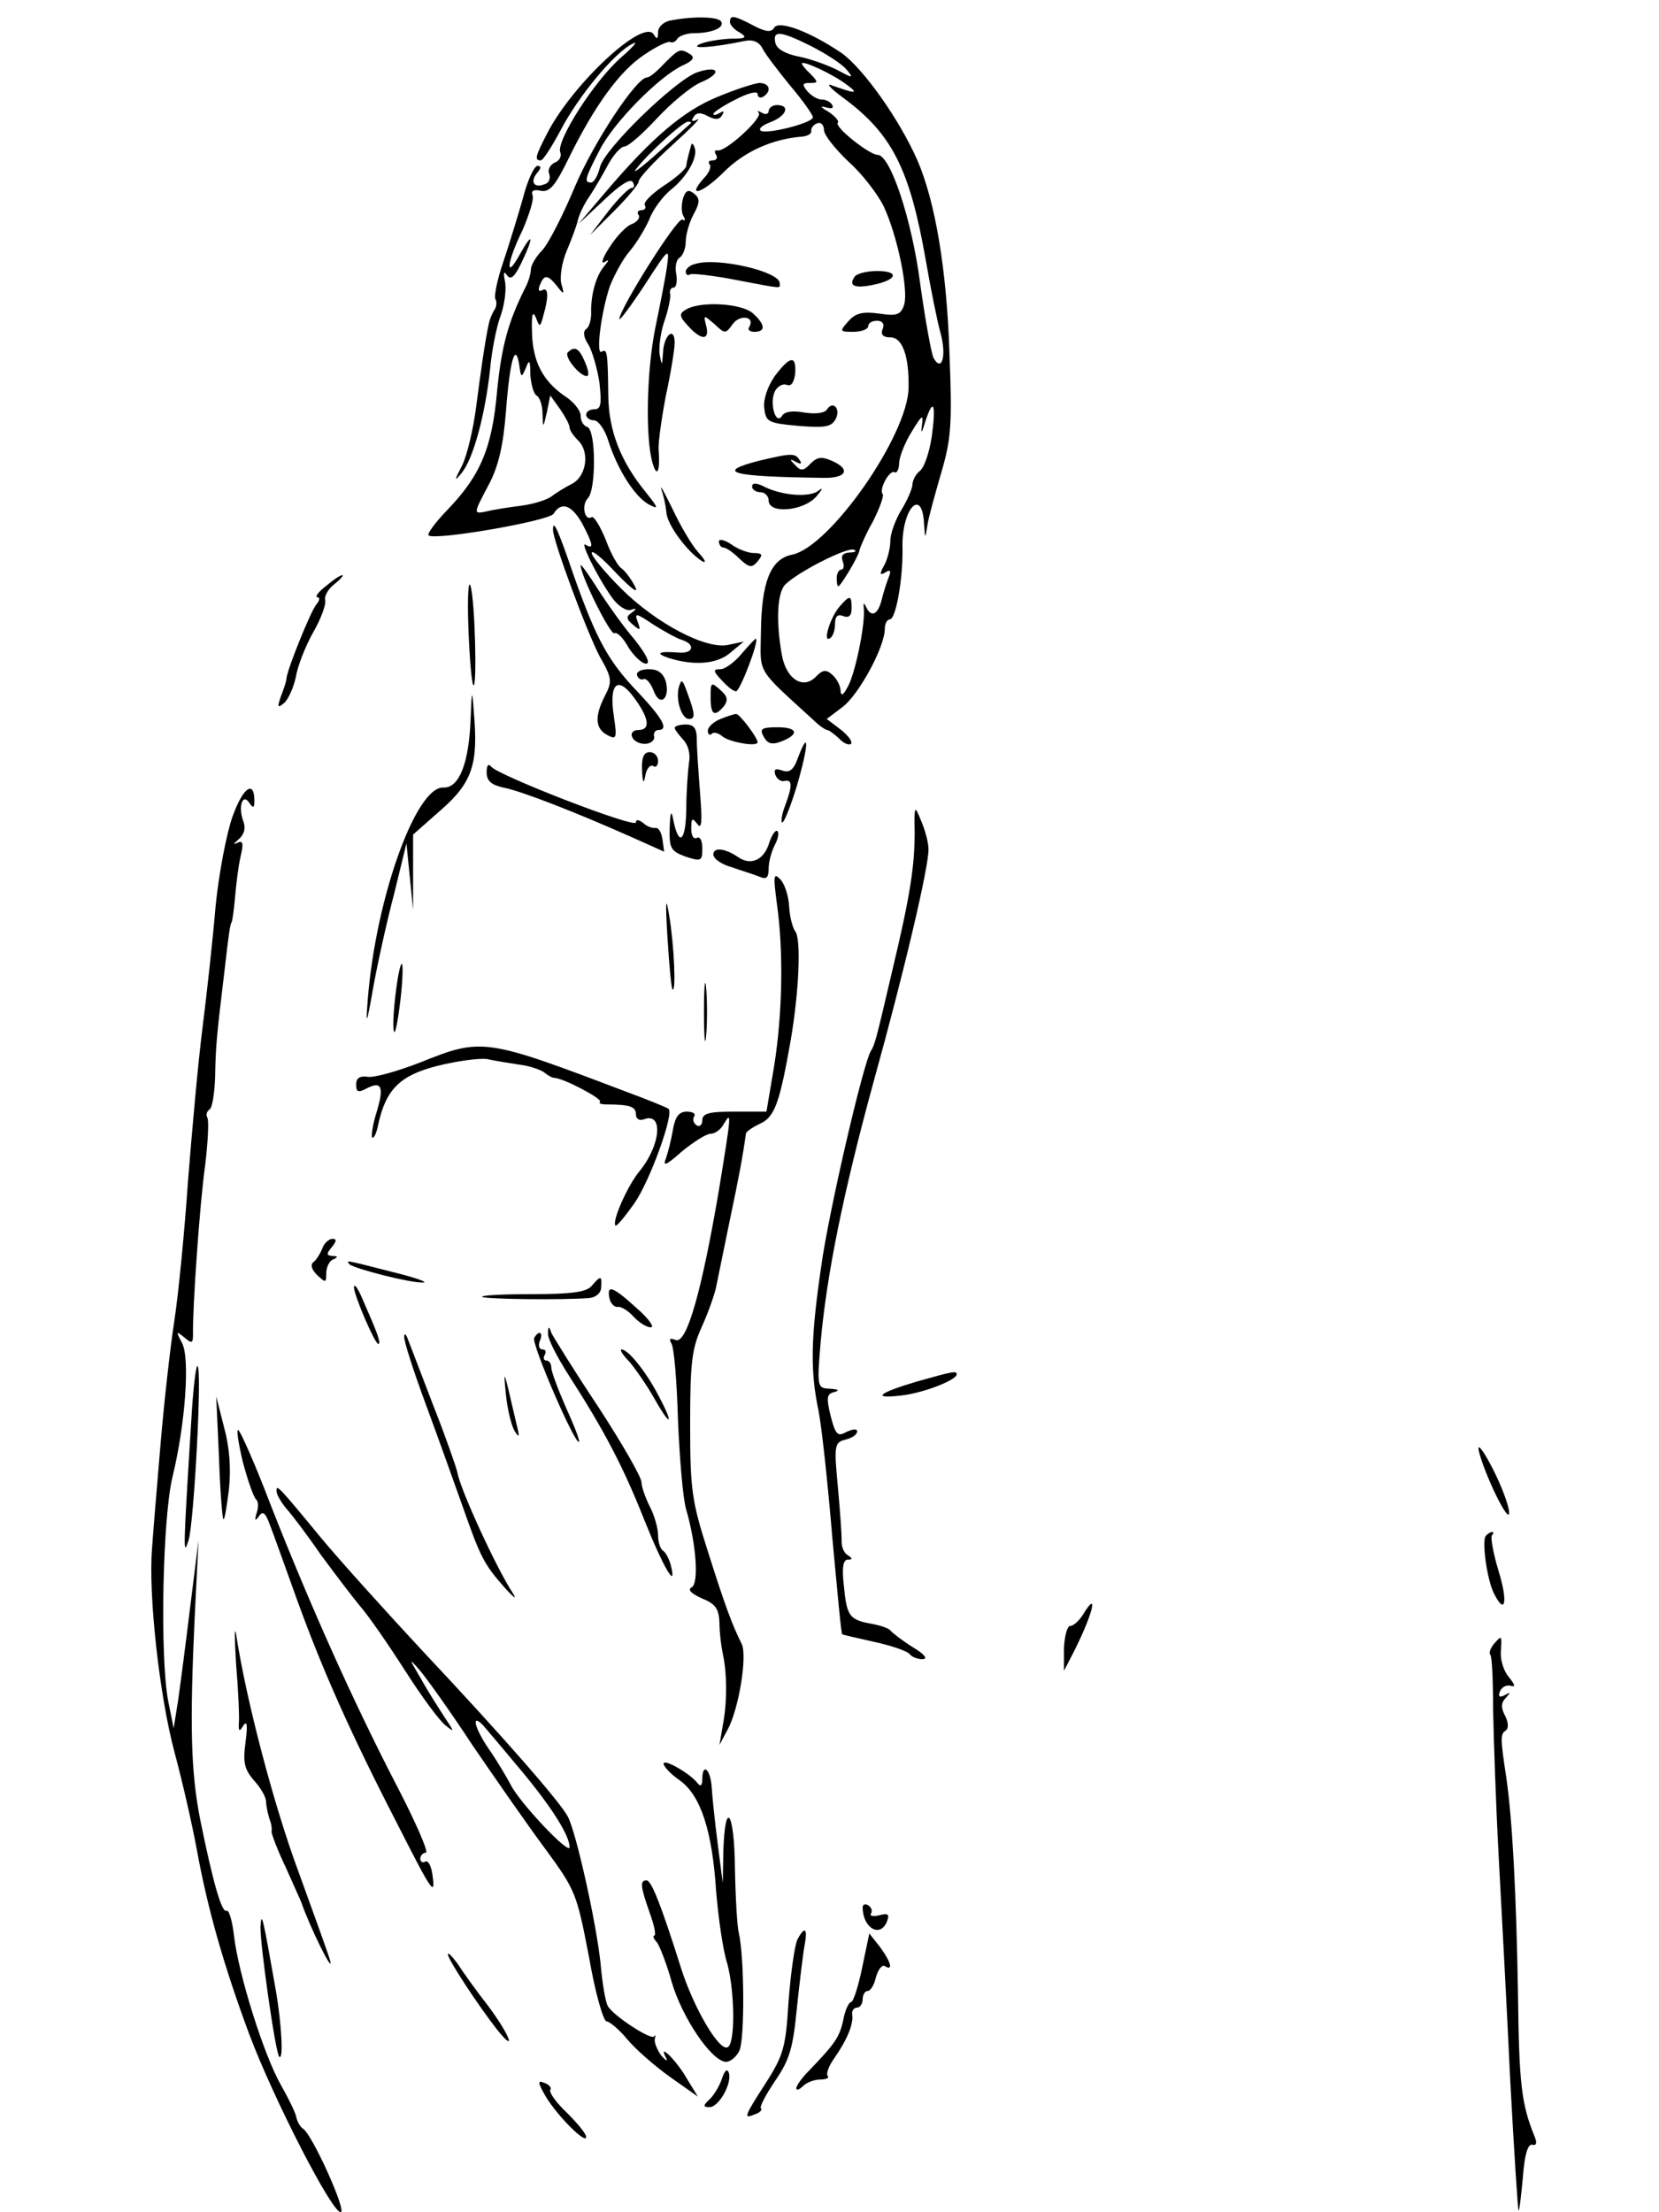 <?xml version="1.0" standalone="no"?>
<!DOCTYPE svg PUBLIC "-//W3C//DTD SVG 20010904//EN"
 "http://www.w3.org/TR/2001/REC-SVG-20010904/DTD/svg10.dtd">
<svg version="1.0" xmlns="http://www.w3.org/2000/svg"
 width="300pt" height="400pt" viewBox="0 0 300 400"
 preserveAspectRatio="xMidYMid meet">
<g transform="translate(0,400) scale(0.1,-0.1)"
fill="#000000" stroke="none">
<path d="M1213 3963 c-13 -2 -23 -12 -23 -21 0 -13 -2 -14 -8 -4 -19 29 -147
-90 -193 -180 -21 -41 -23 -48 -11 -48 4 0 20 25 36 55 32 61 97 140 130 156
11 6 2 -5 -21 -25 -48 -42 -117 -150 -110 -171 3 -7 -1 -16 -10 -19 -8 -4 -13
-13 -10 -20 3 -8 0 -17 -8 -19 -19 -8 -27 4 -14 20 8 9 8 13 1 13 -6 0 -18
-26 -26 -57 -9 -32 -25 -84 -36 -117 -11 -32 -17 -62 -14 -67 3 -5 2 -15 -3
-21 -4 -7 -8 -17 -9 -23 -7 -32 -15 -89 -23 -151 -5 -39 -16 -86 -25 -105 -15
-29 -15 -31 -1 -14 21 26 42 104 51 185 3 35 12 81 20 101 7 21 10 48 7 61 -3
15 -2 19 4 10 7 -9 14 -2 26 23 23 48 21 58 -3 15 -27 -49 -24 -15 5 44 12 28
21 56 18 63 -3 8 2 11 15 8 16 -3 26 9 50 58 47 96 93 159 137 188 22 15 43
25 47 23 4 -2 9 0 13 6 3 5 17 10 30 10 32 0 56 10 49 21 -5 9 -50 10 -91 2z"/>
<path d="M1320 3960 c0 -5 8 -14 18 -19 14 -9 11 -11 -18 -11 -19 -1 -44 -5
-55 -10 -19 -9 25 -6 82 6 15 3 26 -2 32 -14 5 -10 28 -40 50 -67 23 -27 41
-53 41 -57 0 -10 -78 -30 -93 -25 -7 3 0 10 16 16 29 11 37 31 12 31 -8 0 -15
-5 -15 -11 0 -5 -6 -7 -12 -3 -7 4 -10 4 -6 0 8 -9 -61 -72 -75 -68 -4 1 -6
-2 -2 -8 3 -5 1 -10 -6 -10 -7 0 -9 -3 -6 -7 4 -3 0 -15 -10 -25 -33 -37 -3
-28 36 11 37 37 88 60 142 64 9 1 17 5 16 10 -1 5 4 12 11 14 6 3 12 -3 12
-12 0 -9 20 -34 44 -57 25 -22 53 -59 64 -81 25 -54 45 -151 37 -178 -6 -18
-13 -21 -45 -16 -30 4 -43 1 -56 -14 -16 -18 -16 -19 9 -19 15 0 27 5 27 10 0
6 7 10 16 10 10 0 14 -6 10 -15 -4 -10 1 -15 14 -15 22 0 34 -34 33 -91 -1
-86 -143 -289 -211 -302 -39 -8 -55 -50 -56 -140 -1 -77 -10 -63 95 -159 10
-10 22 -18 25 -18 3 0 12 -7 21 -15 8 -9 18 -13 22 -10 3 4 -5 15 -19 26 l-25
19 29 22 c29 22 76 108 76 141 0 9 4 17 9 17 11 0 24 73 23 129 -2 71 36 112
39 43 2 -27 2 -27 6 -2 2 14 14 57 25 95 18 61 20 88 15 215 -5 154 -26 276
-58 350 -33 75 -98 166 -137 194 -56 38 -113 60 -122 46 -5 -9 -15 -8 -38 4
-36 19 -42 19 -42 6z m148 -44 c27 -14 55 -32 63 -42 13 -16 12 -16 -18 0 -18
9 -49 20 -70 24 -24 5 -39 14 -41 25 -5 23 10 21 66 -7z m63 -69 c23 -17 17
-17 -28 -1 -10 4 0 -7 22 -23 88 -65 120 -128 149 -293 9 -52 21 -112 27 -133
11 -41 2 -71 -13 -44 -4 9 -15 69 -24 134 -15 116 -54 233 -77 233 -15 0 -79
51 -72 58 3 3 -5 12 -17 20 -14 8 -16 11 -5 8 11 -3 15 -2 12 4 -3 6 -12 10
-19 10 -8 0 -19 7 -26 15 -10 12 -9 15 4 15 16 0 16 1 2 16 -9 8 -16 17 -16
19 0 7 56 -19 81 -38z m154 -636 c-4 -27 -13 -55 -21 -62 -8 -6 -14 -18 -14
-25 0 -7 -9 -28 -20 -46 -11 -18 -20 -43 -20 -56 0 -13 -5 -33 -11 -44 -9 -16
-8 -19 2 -13 9 6 11 3 6 -9 -4 -10 -10 -29 -13 -42 -7 -26 -19 -31 -28 -11 -4
8 -5 7 -4 -3 3 -28 -15 -115 -28 -140 -9 -17 -13 -20 -14 -9 0 9 -7 22 -15 29
-11 10 -18 9 -30 -4 -23 -23 -53 -4 -61 39 -11 61 -9 115 7 129 24 23 111 67
123 62 6 -2 3 -5 -8 -5 -12 -1 -16 -6 -12 -16 3 -8 2 -15 -3 -15 -4 0 -8 -7
-8 -15 0 -8 1 -15 3 -15 4 0 36 53 38 64 1 6 12 31 25 54 12 24 20 46 17 49
-7 8 13 45 22 39 4 -2 8 6 8 18 1 12 11 37 23 56 19 31 21 32 18 10 -2 -16 0
-13 6 7 15 46 20 33 12 -26z"/>
<path d="M1518 2903 c-17 -20 -31 -66 -17 -57 5 3 9 14 9 26 0 14 5 18 15 14
10 -4 15 1 15 14 0 24 -3 25 -22 3z"/>
<path d="M1201 3885 c-13 -14 -26 -25 -31 -25 -19 0 -97 -118 -131 -199 -21
-50 -47 -101 -58 -113 -12 -12 -21 -28 -21 -35 0 -7 -4 -21 -9 -31 -32 -63
-44 -108 -52 -188 -9 -104 -30 -154 -91 -217 -21 -22 -36 -42 -33 -45 10 -10
218 26 226 39 14 23 33 16 52 -18 20 -38 21 -47 6 -38 -11 8 19 -55 48 -96 10
-14 25 -24 33 -22 12 4 12 2 2 -5 -10 -7 -10 -11 3 -22 13 -11 14 -10 8 6 -6
16 -3 16 28 -5 19 -12 42 -25 52 -28 25 -8 21 -25 -5 -23 -37 3 -45 -1 -18
-10 45 -14 87 -11 111 10 l24 20 -28 -6 c-40 -9 -131 39 -194 102 -29 29 -53
58 -53 64 0 7 20 -10 45 -37 28 -29 41 -38 33 -23 -7 14 -18 28 -25 33 -6 4
-19 27 -28 52 -10 24 -21 42 -25 40 -13 -8 -19 22 -7 34 15 15 15 123 -1 129
-7 2 -12 11 -12 20 0 10 -13 26 -29 36 -39 27 -58 62 -59 116 -1 31 1 39 7 26
7 -19 8 -18 14 5 10 35 8 51 -3 44 -6 -3 -7 1 -4 9 8 20 14 20 31 -1 13 -17
14 -16 8 4 -3 12 1 39 10 60 9 21 18 46 20 55 2 9 11 29 21 43 10 15 25 41 34
58 10 18 23 32 29 32 7 0 33 23 59 51 26 28 61 57 79 65 39 16 34 32 -7 18
-40 -15 -167 -138 -175 -171 -4 -16 -11 -28 -16 -28 -13 0 -12 6 15 58 25 50
108 134 151 154 18 8 22 14 13 20 -18 11 -20 10 -47 -17z m-250 -550 c6 16 8
14 8 -12 1 -17 6 -35 11 -38 6 -3 11 -18 11 -33 1 -27 1 -27 8 3 l6 30 18 -25
c9 -13 17 -28 17 -33 0 -5 7 -15 16 -24 21 -21 14 -65 -12 -78 -12 -6 -28 -16
-36 -22 -7 -6 -31 -14 -53 -17 -22 -3 -50 -7 -62 -10 -28 -6 -28 -7 1 48 17
32 26 69 31 133 7 92 17 126 24 83 3 -23 4 -24 12 -5z"/>
<path d="M1298 3825 c-62 -25 -120 -75 -201 -170 l-51 -60 46 43 c28 27 48 40
52 33 4 -6 3 -11 -2 -11 -5 0 -24 -19 -42 -42 l-33 -43 44 44 c24 24 44 48 44
53 0 6 27 35 60 65 33 30 54 51 46 47 -9 -5 -12 -3 -7 4 5 9 13 9 26 2 13 -7
21 -7 26 2 4 7 3 8 -4 4 -7 -4 -12 -5 -12 -2 0 3 18 15 40 26 23 12 40 16 40
10 0 -6 5 -8 10 -5 16 10 12 25 -7 25 -10 -1 -44 -12 -75 -25z m-49 -48 c-2
-2 -29 -26 -59 -53 -30 -27 -48 -40 -40 -30 23 30 84 85 94 86 5 0 7 -1 5 -3z"/>
<path d="M1250 3738 c-5 -18 -8 -29 -9 -38 0 -5 -19 -22 -41 -36 -22 -15 -37
-30 -34 -35 3 -5 0 -9 -6 -9 -6 0 -9 -4 -5 -9 3 -5 -3 -12 -12 -16 -10 -3 -28
-22 -40 -41 -13 -19 -17 -32 -10 -28 9 6 9 4 -1 -8 -15 -18 -24 -53 -23 -85 0
-12 -4 -25 -9 -28 -6 -4 -5 -15 4 -28 7 -12 16 -43 20 -69 4 -38 3 -48 -9 -48
-8 0 -15 -4 -15 -10 0 -5 6 -10 14 -10 8 0 20 -17 26 -37 17 -53 48 -101 73
-115 19 -10 18 -7 -6 23 -44 54 -66 109 -67 172 -1 81 -2 87 -12 81 -11 -7 -1
72 15 119 8 20 23 48 35 62 12 14 28 40 36 58 7 19 25 42 38 53 30 23 51 61
44 77 -2 7 -5 9 -6 5z"/>
<path d="M1235 3641 c-3 -12 -3 -26 1 -32 4 -7 3 -9 -2 -6 -9 5 -114 -162
-114 -180 0 -4 21 24 46 62 44 68 45 69 40 32 -3 -21 -13 -71 -21 -110 -16
-79 -18 -200 -5 -244 8 -28 14 -16 11 24 -1 11 5 55 13 97 9 41 16 85 16 96 0
31 -20 14 -21 -18 -2 -24 -2 -24 -6 -4 -2 12 1 39 8 60 7 20 12 43 11 50 -2 6
1 12 6 12 5 0 7 11 5 24 -3 13 0 27 6 30 6 4 11 17 11 29 0 12 6 34 14 49 12
22 12 29 1 38 -10 8 -15 6 -20 -9z"/>
<path d="M1258 3523 c-10 -2 -18 -9 -18 -14 0 -6 4 -8 8 -5 4 2 41 -2 82 -10
89 -17 80 -16 80 -6 0 21 -112 47 -152 35z"/>
<path d="M1545 3499 c-11 -16 1 -21 34 -14 44 9 48 25 7 25 -19 0 -38 -5 -41
-11z"/>
<path d="M1240 3440 c-12 -7 -12 -12 4 -29 24 -27 40 -27 33 0 -5 20 -5 20 15
3 19 -18 20 -18 33 0 13 18 41 14 30 -5 -4 -5 1 -9 9 -9 21 0 20 13 -2 33 -20
19 -97 23 -122 7z"/>
<path d="M1027 3363 c-8 -7 21 -43 34 -43 5 0 3 11 -3 25 -11 26 -19 30 -31
18z"/>
<path d="M1401 3320 c-13 -19 -21 -42 -19 -58 3 -25 7 -27 61 -32 49 -4 60 -2
68 12 10 19 -5 35 -16 17 -5 -6 -20 -8 -40 -5 -22 4 -36 2 -41 -6 -11 -18 -23
23 -13 44 5 10 15 15 22 12 8 -3 13 5 15 21 2 33 -9 32 -37 -5z"/>
<path d="M1373 3167 c-82 -21 -51 -29 116 -31 41 -1 50 15 17 30 -20 9 -28 8
-40 -4 -13 -14 -18 -14 -28 -3 -11 11 -10 12 1 6 9 -5 12 -4 7 3 -8 13 -14 13
-73 -1z"/>
<path d="M1196 3115 c4 -11 8 -30 9 -41 1 -23 39 -73 65 -89 8 -4 5 3 -7 16
-12 13 -33 49 -47 79 -15 30 -23 46 -20 35z"/>
<path d="M1360 3120 c0 -5 7 -10 15 -10 8 0 15 -7 15 -15 0 -25 63 -19 86 7
12 14 13 18 3 10 -17 -12 -68 -8 -101 10 -12 5 -18 5 -18 -2z"/>
<path d="M1000 3042 c0 -20 62 -187 85 -230 22 -38 22 -45 9 -70 -19 -37 -18
-59 4 -71 17 -9 18 -6 12 34 -9 60 7 74 37 33 27 -37 30 -58 7 -58 -9 0 -14
-6 -11 -12 2 -7 12 -13 23 -13 10 0 18 6 17 13 -2 6 2 12 7 12 20 0 9 20 -35
67 -55 57 -76 96 -117 211 -30 88 -38 104 -38 84z"/>
<path d="M1300 3021 c0 -6 4 -11 8 -11 5 0 18 -9 29 -20 18 -17 23 -17 33 -5
10 12 9 15 -7 15 -10 0 -29 7 -41 16 -12 8 -22 10 -22 5z"/>
<path d="M1050 2978 c0 -19 54 -127 61 -123 4 3 16 -8 25 -25 10 -16 25 -30
32 -30 9 0 1 16 -20 43 -20 23 -49 64 -67 92 -17 27 -31 46 -31 43z"/>
<path d="M589 2940 c-13 -10 -20 -19 -15 -20 5 0 4 -6 -2 -13 -10 -12 -53
-118 -54 -134 0 -5 -5 -19 -10 -32 -7 -20 -6 -22 6 -12 7 6 17 28 21 47 3 19
17 55 31 80 14 24 24 51 22 59 -2 7 6 21 17 29 11 9 17 16 14 16 -4 0 -17 -9
-30 -20z"/>
<path d="M847 2865 c2 -55 6 -101 9 -104 7 -7 3 152 -5 179 -4 14 -6 -20 -4
-75z"/>
<path d="M1342 2819 c-13 -16 -31 -29 -39 -29 -14 0 -14 -3 2 -20 10 -11 21
-20 26 -20 7 0 42 91 36 95 -1 1 -12 -11 -25 -26z"/>
<path d="M1152 2779 c2 -6 7 -9 12 -7 5 2 13 -8 18 -21 11 -30 30 -15 22 17
-5 15 -14 22 -31 22 -14 0 -23 -5 -21 -11z"/>
<path d="M1228 2759 c-7 -22 4 -59 18 -59 10 0 11 7 2 33 -14 40 -15 41 -20
26z"/>
<path d="M1285 2739 c0 -32 7 -36 24 -16 8 11 7 18 -7 30 -16 14 -17 14 -17
-14z"/>
<path d="M851 2700 c-3 -81 -21 -125 -49 -124 -50 3 -123 -202 -137 -384 -4
-49 -2 -46 10 23 8 44 25 121 38 170 l22 90 6 -60 6 -60 0 68 0 68 51 45 c56
49 67 83 59 174 -3 45 -4 45 -6 -10z"/>
<path d="M1303 2700 c-13 -5 -23 -15 -23 -21 0 -7 3 -9 7 -6 3 4 12 2 20 -5
13 -10 63 -19 63 -10 0 8 -33 52 -39 51 -3 0 -16 -4 -28 -9z"/>
<path d="M1220 2684 c0 -3 7 -12 15 -21 9 -9 14 -26 11 -41 -2 -15 -5 -54 -5
-86 -1 -59 -14 -68 -24 -16 -3 16 -5 11 -6 -17 -1 -37 2 -42 29 -52 28 -9 30
-8 30 15 0 14 -4 22 -10 19 -6 -3 -10 4 -10 17 0 19 2 20 11 8 8 -11 9 4 5 55
-3 39 -6 82 -6 98 0 20 -5 27 -20 27 -11 0 -20 -3 -20 -6z"/>
<path d="M1381 2668 c7 -13 15 -15 31 -9 34 13 31 26 -6 26 -29 0 -33 -3 -25
-17z"/>
<path d="M1443 2630 c-8 -23 -16 -28 -29 -23 -12 4 -15 2 -12 -8 3 -8 11 -13
17 -11 14 3 14 -9 1 -44 -6 -15 -8 -29 -6 -31 3 -3 15 27 27 66 21 72 23 106
2 51z"/>
<path d="M1161 2608 c1 -24 3 -27 6 -10 2 12 9 20 14 17 5 -4 9 1 9 9 0 9 -7
16 -15 16 -11 0 -15 -10 -14 -32z"/>
<path d="M880 2604 c0 -16 8 -23 30 -28 32 -6 132 -45 233 -90 l58 -26 -3 22
c-2 13 -7 22 -13 21 -5 -1 -16 3 -22 9 -8 6 -13 7 -13 1 0 -12 -252 86 -262
101 -5 6 -8 2 -8 -10z"/>
<path d="M421 2525 c-11 -30 -25 -103 -31 -162 -5 -60 -16 -160 -24 -223 -8
-63 -19 -187 -26 -275 -6 -88 -17 -203 -25 -255 -8 -52 -19 -153 -25 -225 -6
-71 -13 -154 -15 -184 -7 -83 13 -267 41 -371 14 -52 32 -131 40 -175 20 -109
49 -210 95 -334 45 -119 149 -321 165 -321 12 0 -51 140 -68 151 -5 3 -10 12
-12 20 -1 8 -14 34 -28 59 -30 52 -77 200 -85 271 -3 26 -9 46 -13 44 -9 -5
-25 52 -48 165 -17 87 -19 170 -10 365 l7 140 -15 -120 c-8 -66 -18 -142 -22
-170 l-8 -50 -10 50 c-15 81 -10 331 8 405 23 94 32 215 17 242 -11 21 -11 22
4 10 14 -12 16 -11 16 5 -1 46 12 236 22 306 5 42 7 81 4 86 -3 5 -1 12 4 15
5 3 9 30 10 58 1 54 2 69 17 193 8 70 10 83 13 88 1 1 4 21 6 44 2 24 6 57 10
74 6 25 4 30 -6 25 -8 -4 -7 -2 2 6 10 8 14 20 9 33 -10 27 -1 52 11 33 7 -10
9 -9 9 4 0 38 -20 25 -39 -27z"/>
<path d="M1654 2495 c0 -61 -8 -114 -40 -248 -31 -133 -32 -135 -39 -147 -14
-22 -77 -294 -90 -390 -19 -129 -20 -189 -5 -260 6 -30 17 -133 25 -229 9 -96
16 -175 18 -176 1 -1 28 -7 59 -14 32 -7 60 -17 63 -22 4 -5 14 -9 23 -9 11 0
4 9 -18 22 -19 12 -37 26 -40 30 -3 4 -18 9 -34 12 -40 7 -45 14 -50 69 -4 33
-1 47 7 47 9 0 9 2 0 8 -7 4 -12 16 -11 27 0 11 -3 55 -7 98 -7 74 -6 79 14
84 12 3 21 9 21 15 0 5 -8 4 -19 -1 -16 -9 -20 -6 -29 29 -8 33 -7 40 7 43 10
3 7 5 -8 6 -23 1 -24 2 -17 84 11 123 41 271 96 472 55 198 100 389 99 420 0
11 -6 34 -13 50 -12 30 -13 30 -12 -20z"/>
<path d="M1390 2473 c-10 -29 -33 -38 -55 -23 -23 16 -45 19 -45 5 0 -8 15
-18 33 -23 17 -6 40 -13 50 -17 13 -6 17 -2 17 15 0 12 5 30 11 42 6 11 8 22
5 25 -3 4 -11 -7 -16 -24z"/>
<path d="M1405 2365 c12 -86 10 -197 -5 -292 l-14 -83 -58 0 c-46 0 -58 -3
-58 -16 0 -8 -5 -12 -10 -9 -6 4 -8 11 -5 16 4 5 -2 9 -13 9 -14 0 -21 -9 -25
-32 -3 -18 -9 -42 -13 -53 -6 -15 1 -12 29 13 21 17 44 32 52 32 8 0 19 8 24
18 14 23 14 21 -9 -120 -31 -182 -58 -278 -78 -271 -10 4 -13 3 -8 -6 5 -7 10
-69 12 -139 3 -70 9 -143 15 -162 18 -62 23 -132 10 -140 -8 -4 -2 -11 18 -20
25 -10 31 -19 32 -44 0 -17 3 -42 6 -56 8 -36 8 -89 0 -130 l-6 -35 15 28 c20
37 36 134 25 155 -17 34 -30 69 -61 167 -29 91 -32 111 -32 230 0 112 3 137
22 178 12 27 24 61 26 75 3 15 14 68 24 117 16 76 23 113 29 156 1 3 12 11 25
17 27 12 36 38 56 152 15 88 19 183 8 196 -5 7 -10 27 -11 45 -1 19 -8 41 -16
49 -12 13 -13 7 -6 -45z"/>
<path d="M1207 2305 c3 -49 7 -92 9 -94 7 -7 3 82 -6 134 -6 37 -7 26 -3 -40z"/>
<path d="M715 2200 c-4 -34 -5 -63 -2 -66 2 -3 7 23 11 57 4 33 5 63 3 66 -3
2 -8 -23 -12 -57z"/>
<path d="M1273 2170 c0 -47 2 -66 4 -42 2 23 2 61 0 85 -2 23 -4 4 -4 -43z"/>
<path d="M760 2079 c-41 -16 -84 -28 -95 -26 -14 2 -21 -2 -21 -14 0 -14 4
-15 19 -7 27 14 32 3 18 -43 -7 -22 -10 -43 -8 -46 3 -2 8 8 11 24 14 64 40
89 108 106 36 9 76 14 89 12 13 -3 39 -7 58 -10 18 -2 38 -9 45 -14 6 -5 14
-10 19 -10 17 -1 87 -38 82 -43 -3 -3 2 -5 12 -5 42 0 53 -4 53 -18 0 -8 6
-12 14 -9 36 14 31 -46 -7 -93 -22 -26 -51 -92 -44 -99 2 -2 17 16 34 40 28
40 72 161 62 171 -2 2 -36 16 -74 30 -258 98 -263 99 -375 54z"/>
<path d="M583 1743 c-4 -10 -11 -21 -16 -25 -6 -4 -4 -13 6 -23 16 -15 17 -15
17 3 0 11 6 23 13 25 9 4 8 6 -2 6 -11 1 -11 4 -1 16 9 11 9 15 1 15 -6 0 -15
-8 -18 -17z"/>
<path d="M632 1714 c9 -8 110 -34 133 -33 11 0 -14 9 -55 19 -86 22 -85 22
-78 14z"/>
<path d="M1070 1675 c-9 -11 -35 -15 -108 -15 -52 0 -93 -2 -90 -5 4 -4 145
-6 194 -2 11 1 21 9 21 19 2 22 -1 22 -17 3z"/>
<path d="M640 1673 c0 -15 38 -103 44 -103 6 0 -2 21 -28 80 -8 19 -15 30 -16
23z"/>
<path d="M1102 1653 c2 -10 9 -17 15 -16 6 1 19 -7 28 -17 10 -11 24 -20 32
-20 7 0 -4 16 -26 35 -43 39 -54 43 -49 18z"/>
<path d="M991 1589 c-1 -9 16 -42 37 -75 65 -101 99 -166 137 -262 34 -85 60
-130 48 -82 -3 11 -9 23 -14 26 -5 3 -9 16 -9 28 0 13 -7 37 -15 52 -8 16 -15
36 -15 44 0 9 -35 70 -78 136 -44 66 -81 126 -85 134 -4 13 -6 12 -6 -1z"/>
<path d="M731 1583 c-1 -7 17 -63 40 -125 23 -62 52 -144 66 -183 32 -91 38
-103 75 -145 17 -19 24 -24 15 -10 -28 42 -95 187 -100 218 -2 9 -21 64 -44
122 -22 58 -43 112 -46 120 -3 8 -6 10 -6 3z"/>
<path d="M966 1581 c-6 -9 74 -194 81 -188 2 2 -9 30 -24 63 -14 32 -26 64
-26 71 0 7 -4 13 -9 13 -5 0 -6 5 -3 10 3 6 2 10 -4 10 -6 0 -8 7 -5 15 7 16
-1 21 -10 6z"/>
<path d="M1138 1538 c11 -13 32 -43 46 -68 30 -53 35 -46 6 8 -22 42 -54 82
-66 82 -4 0 2 -10 14 -22z"/>
<path d="M346 1433 c-15 -241 -15 -249 -5 -218 10 33 25 315 16 315 -3 0 -8
-44 -11 -97z"/>
<path d="M915 1477 c3 -27 10 -56 16 -65 8 -13 9 -10 3 13 -24 104 -24 103
-19 52z"/>
<path d="M1658 1502 c-71 -21 -83 -32 -26 -25 40 5 98 28 98 38 0 7 -8 5 -72
-13z"/>
<path d="M396 1365 c2 -60 6 -111 8 -112 2 -2 6 22 10 54 4 38 1 77 -9 113
l-14 55 5 -110z"/>
<path d="M439 1357 c9 -34 20 -65 24 -68 4 -3 5 -14 1 -25 -4 -14 -3 -15 4 -6
7 11 12 7 20 -15 6 -15 28 -77 50 -138 45 -124 96 -239 179 -400 64 -126 71
-137 65 -95 -2 16 -8 27 -13 24 -5 -3 -9 0 -9 5 0 6 5 11 10 11 6 0 -19 57
-55 126 -77 149 -155 323 -226 504 -27 71 -54 132 -58 134 -4 3 0 -23 8 -57z"/>
<path d="M2674 1377 c10 -42 55 -135 55 -112 0 11 -13 47 -30 80 -17 33 -28
47 -25 32z"/>
<path d="M500 1304 c0 -6 8 -20 18 -32 10 -11 38 -48 62 -83 25 -34 57 -76 71
-93 15 -17 51 -69 81 -116 30 -47 63 -92 74 -100 16 -13 16 -12 -2 15 -11 17
-31 48 -43 70 -22 37 -22 38 -2 15 12 -14 55 -74 95 -135 41 -60 100 -145 132
-188 55 -75 57 -81 79 -195 11 -64 26 -117 32 -117 5 0 22 -14 37 -32 14 -17
49 -48 77 -68 l51 -36 -19 31 c-19 34 -54 68 -39 40 4 -8 1 -7 -8 3 -8 11 -13
24 -12 30 2 7 1 9 -1 5 -5 -8 -75 38 -84 55 -4 7 -10 41 -13 77 -8 75 -44 236
-59 265 -14 27 -120 148 -263 300 -67 72 -150 164 -184 205 -79 96 -80 96 -80
84z m443 -506 c55 -66 87 -117 87 -138 0 -15 -89 79 -106 112 -8 15 -25 44
-39 64 -27 39 -34 68 -11 44 7 -8 38 -45 69 -82z"/>
<path d="M2687 1223 c-8 -7 2 -81 15 -105 20 -40 25 -14 8 41 -10 33 -15 62
-12 65 3 3 3 6 0 6 -2 0 -8 -3 -11 -7z"/>
<path d="M1958 1080 c-7 -11 -17 -20 -23 -20 -5 0 -10 -18 -11 -40 l0 -41 14
27 c37 71 51 125 20 74z"/>
<path d="M427 990 c4 -47 6 -94 5 -105 -1 -16 1 -17 8 -5 7 10 8 0 4 -30 -5
-37 -2 -49 15 -69 12 -13 22 -30 22 -38 1 -13 4 -26 9 -40 1 -5 2 -11 1 -15 0
-4 11 -34 26 -65 14 -32 27 -60 28 -63 15 -44 59 -133 52 -105 -3 11 -29 83
-57 160 -44 118 -95 311 -113 430 -3 17 -3 -8 0 -55z"/>
<path d="M2701 1027 c-6 -8 -9 -16 -6 -19 3 -3 5 -47 5 -99 1 -52 5 -170 10
-264 5 -93 15 -277 21 -407 7 -131 14 -236 15 -235 2 1 5 30 8 62 3 40 9 59
17 57 7 -2 9 3 4 15 -24 59 -28 95 -30 258 -3 179 -10 314 -21 390 -11 72 -11
80 -1 86 5 4 5 14 -1 26 -8 15 -8 24 1 33 9 10 9 11 -2 5 -9 -5 -12 -3 -9 6 3
8 12 13 19 11 10 -3 9 1 -2 15 -9 10 -16 30 -15 46 2 31 2 31 -13 14z"/>
<path d="M1200 811 c0 -5 13 -19 29 -30 38 -27 59 -91 66 -201 4 -47 12 -105
20 -130 14 -51 15 -149 0 -152 -16 -5 -61 73 -83 142 -37 117 -54 160 -63 160
-12 0 -11 -11 6 -59 8 -22 12 -41 8 -41 -3 0 -1 -6 5 -12 5 -7 18 -40 27 -73
19 -63 69 -138 96 -143 9 -1 20 8 26 20 10 22 9 170 -1 213 -3 11 -6 64 -7
117 -1 103 -18 127 -21 30 l-1 -57 -9 70 c-5 39 -10 85 -11 103 -2 33 -17 46
-17 15 0 -11 -3 -14 -8 -8 -12 17 -62 46 -62 36z"/>
<path d="M1560 551 c0 -37 32 -56 44 -25 5 13 2 15 -14 11 -11 -3 -18 -1 -15
3 3 5 1 11 -5 15 -5 3 -10 2 -10 -4z"/>
<path d="M471 517 c-1 -31 27 -229 34 -236 8 -7 4 60 -6 119 -24 136 -26 145
-28 117z"/>
<path d="M1442 493 c-5 -10 -12 -60 -16 -111 -5 -83 -9 -98 -41 -148 -40 -62
-41 -66 -20 -57 9 3 14 8 11 11 -3 2 9 25 26 50 26 38 32 59 39 131 5 47 11
98 14 114 6 31 0 35 -13 10z"/>
<path d="M1559 442 c-7 -34 -16 -62 -20 -62 -4 0 -11 -15 -14 -32 -7 -32 -15
-43 -62 -92 -13 -13 -23 -27 -23 -32 0 -4 5 -3 12 4 7 7 21 12 32 12 10 0 16
3 13 6 -4 4 2 19 12 33 23 33 35 62 32 79 -1 6 3 12 9 12 5 0 10 7 10 15 0 8
4 15 9 15 5 0 12 11 15 25 4 14 11 23 16 20 16 -10 11 8 -9 35 l-19 24 -13
-62z"/>
<path d="M810 466 c0 -9 56 -94 89 -136 37 -46 22 -8 -17 44 -22 28 -46 62
-55 76 -10 13 -17 21 -17 16z"/>
<path d="M1306 243 c-4 -13 -14 -30 -22 -38 -13 -12 -13 -15 -1 -15 17 0 41
43 35 62 -3 8 -7 5 -12 -9z"/>
<path d="M987 209 c21 -35 73 -87 73 -73 0 6 -16 25 -35 44 -19 18 -32 36 -30
41 3 4 -2 10 -11 13 -12 5 -12 1 3 -25z"/>
</g>
</svg>
